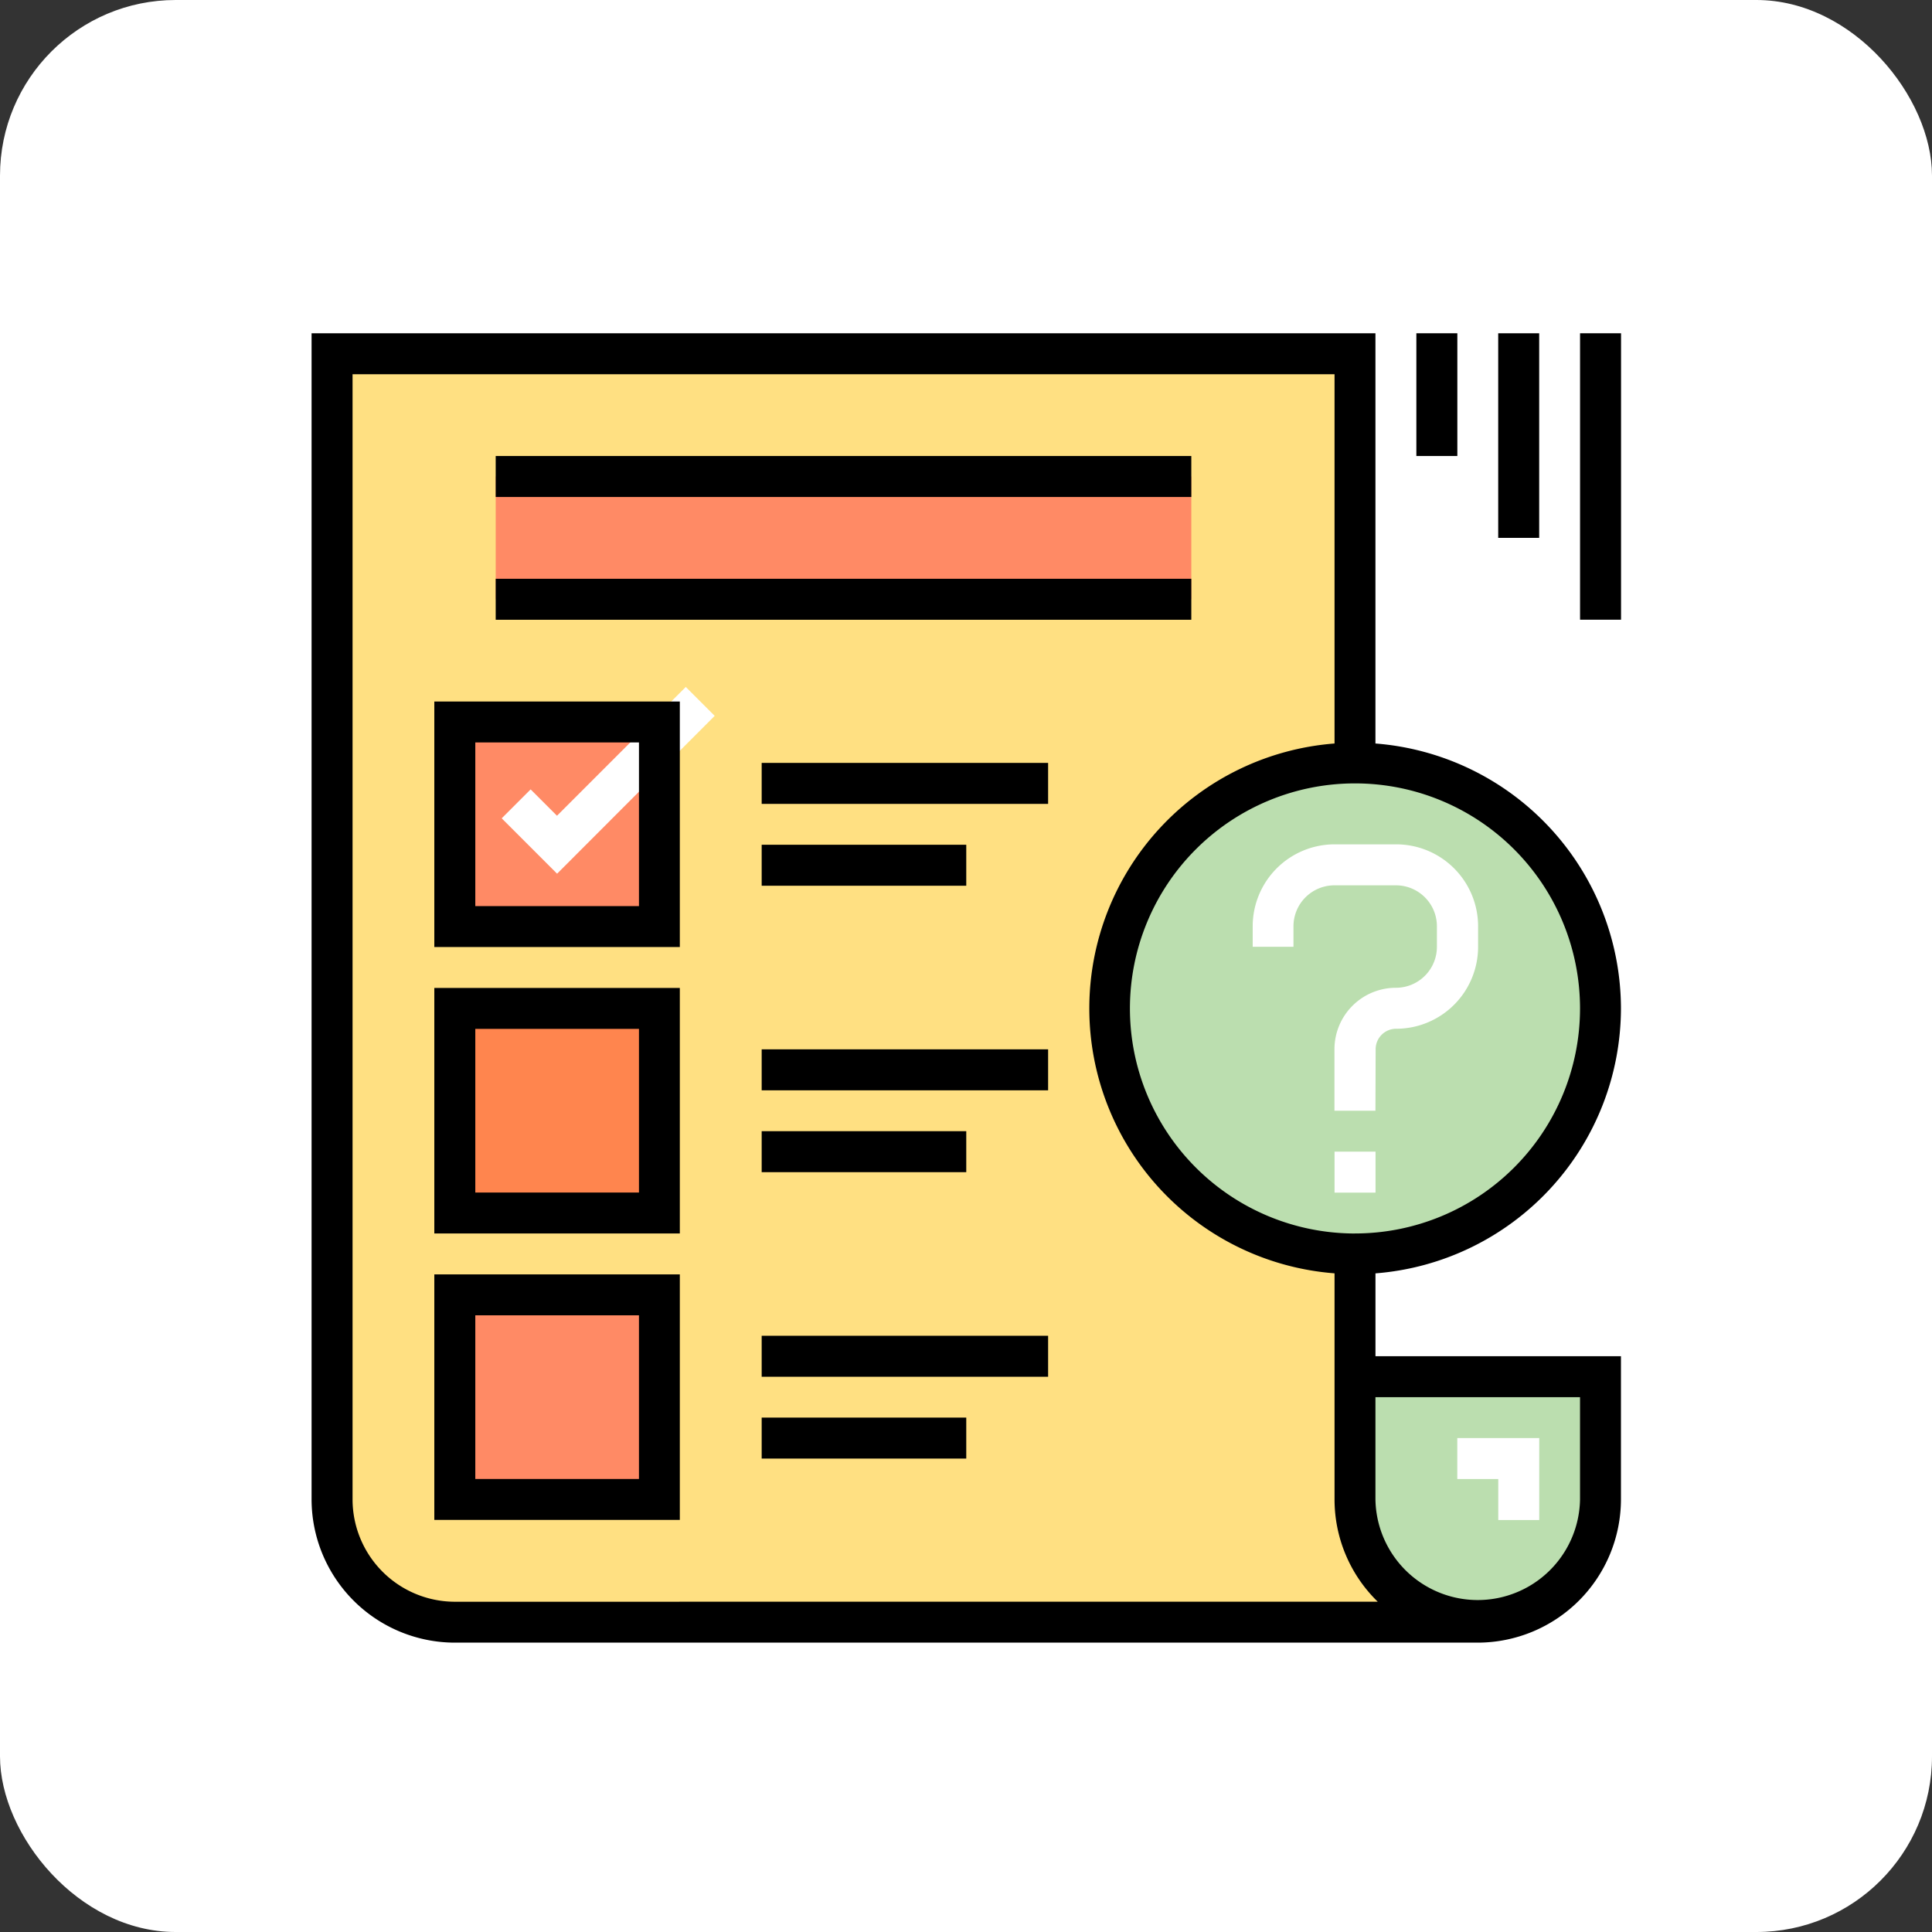 <svg xmlns="http://www.w3.org/2000/svg" width="66" height="66" viewBox="0 0 66 66"><rect x="0" y="0" width="66" height="66" fill="#333333" stroke="none"/><g transform="translate(-318 -5308)"><rect width="66" height="66" rx="6" transform="translate(318 5308)" fill="#fff"/><g transform="translate(328.644 5319.385)"><path d="M408,408h8.387v4.193a4.194,4.194,0,0,1-4.193,4.193H408Zm0,0" transform="translate(-372.355 -372.355)" fill="#bbdeaf"/><path d="M42.946,8H8V47.139a4.194,4.194,0,0,0,4.193,4.193H47.139a4.194,4.194,0,0,1-4.193-4.193Zm0,0" transform="translate(-7.301 -7.301)" fill="#ffe082"/><g transform="translate(4.892 4.892)"><path d="M328.774,176.387A8.387,8.387,0,1,1,320.387,168,8.387,8.387,0,0,1,328.774,176.387Zm0,0" transform="translate(-289.635 -158.215)" fill="#bbdeaf"/><path d="M72,56H95.763v4.193H72Zm0,0" transform="translate(-70.602 -56)" fill="#ff8a65"/><path d="M56,152h6.989v6.989H56Zm0,0" transform="translate(-56 -143.613)" fill="#ff8a65"/><path d="M56,264h6.989v6.989H56Zm0,0" transform="translate(-56 -245.828)" fill="#ff854e"/><path d="M56,376h6.989v6.989H56Zm0,0" transform="translate(-56 -348.043)" fill="#ff8a65"/></g><path d="M372.193,209.086h-1.4v-2.1a2.1,2.1,0,0,1,2.1-2.1,1.4,1.4,0,0,0,1.4-1.4v-.7a1.4,1.4,0,0,0-1.4-1.4h-2.1a1.4,1.4,0,0,0-1.4,1.4v.7H368v-.7a2.8,2.8,0,0,1,2.8-2.8h2.1a2.8,2.8,0,0,1,2.8,2.8v.7a2.8,2.8,0,0,1-2.8,2.8.7.7,0,0,0-.7.7Zm0,0" transform="translate(-335.85 -182.527)" fill="#fff"/><path d="M400,320h1.4v1.4H400Zm0,0" transform="translate(-365.054 -292.043)" fill="#fff"/><path d="M76.236,144.719l-1.892-1.892.988-.988.9.9,4.4-4.4.988.988Zm0,0" transform="translate(-67.849 -126.257)" fill="#fff"/><path d="M450.8,434.8h-1.4v-1.4H448V432h2.8Zm0,0" transform="translate(-408.861 -394.259)" fill="#fff"/><path d="M44.73,23.064a9.092,9.092,0,0,0-8.387-9.05V0H0V39.838A4.9,4.9,0,0,0,4.892,44.73H39.838a4.9,4.9,0,0,0,4.892-4.892V34.946H36.344V32.115A9.092,9.092,0,0,0,44.73,23.064ZM4.892,43.333A3.5,3.5,0,0,1,1.4,39.838V1.4H34.946V14.014a9.077,9.077,0,0,0,0,18.1v7.722a4.873,4.873,0,0,0,1.475,3.495Zm38.44-6.989v3.495a3.495,3.495,0,0,1-6.989,0V36.344Zm-7.688-5.591a7.688,7.688,0,1,1,7.688-7.688A7.688,7.688,0,0,1,35.645,30.752Zm0,0"/><path d="M72,48H95.763v1.4H72Zm0,0" transform="translate(-65.71 -43.807)"/><path d="M72,96H95.763v1.4H72Zm0,0" transform="translate(-65.71 -87.613)"/><path d="M48,152.387h8.387V144H48Zm1.4-6.989h5.591v5.591H49.4Zm0,0" transform="translate(-43.807 -131.42)"/><path d="M48,264.387h8.387V256H48Zm1.4-6.989h5.591v5.591H49.4Zm0,0" transform="translate(-43.807 -233.635)"/><path d="M48,376.387h8.387V368H48Zm1.4-6.989h5.591v5.591H49.4Zm0,0" transform="translate(-43.807 -335.85)"/><path d="M176,168h9.785v1.4H176Zm0,0" transform="translate(-160.624 -153.323)"/><path d="M176,200h6.989v1.4H176Zm0,0" transform="translate(-160.624 -182.527)"/><path d="M176,280h9.785v1.4H176Zm0,0" transform="translate(-160.624 -255.538)"/><path d="M176,312h6.989v1.4H176Zm0,0" transform="translate(-160.624 -284.742)"/><path d="M176,392h9.785v1.4H176Zm0,0" transform="translate(-160.624 -357.753)"/><path d="M176,424h6.989v1.4H176Zm0,0" transform="translate(-160.624 -386.958)"/><path d="M496,0h1.4V9.785H496Zm0,0" transform="translate(-452.667)"/><path d="M464,0h1.4V6.989H464Zm0,0" transform="translate(-423.463)"/><path d="M432,0h1.4V4.193H432Zm0,0" transform="translate(-394.259)"/></g></g></svg>